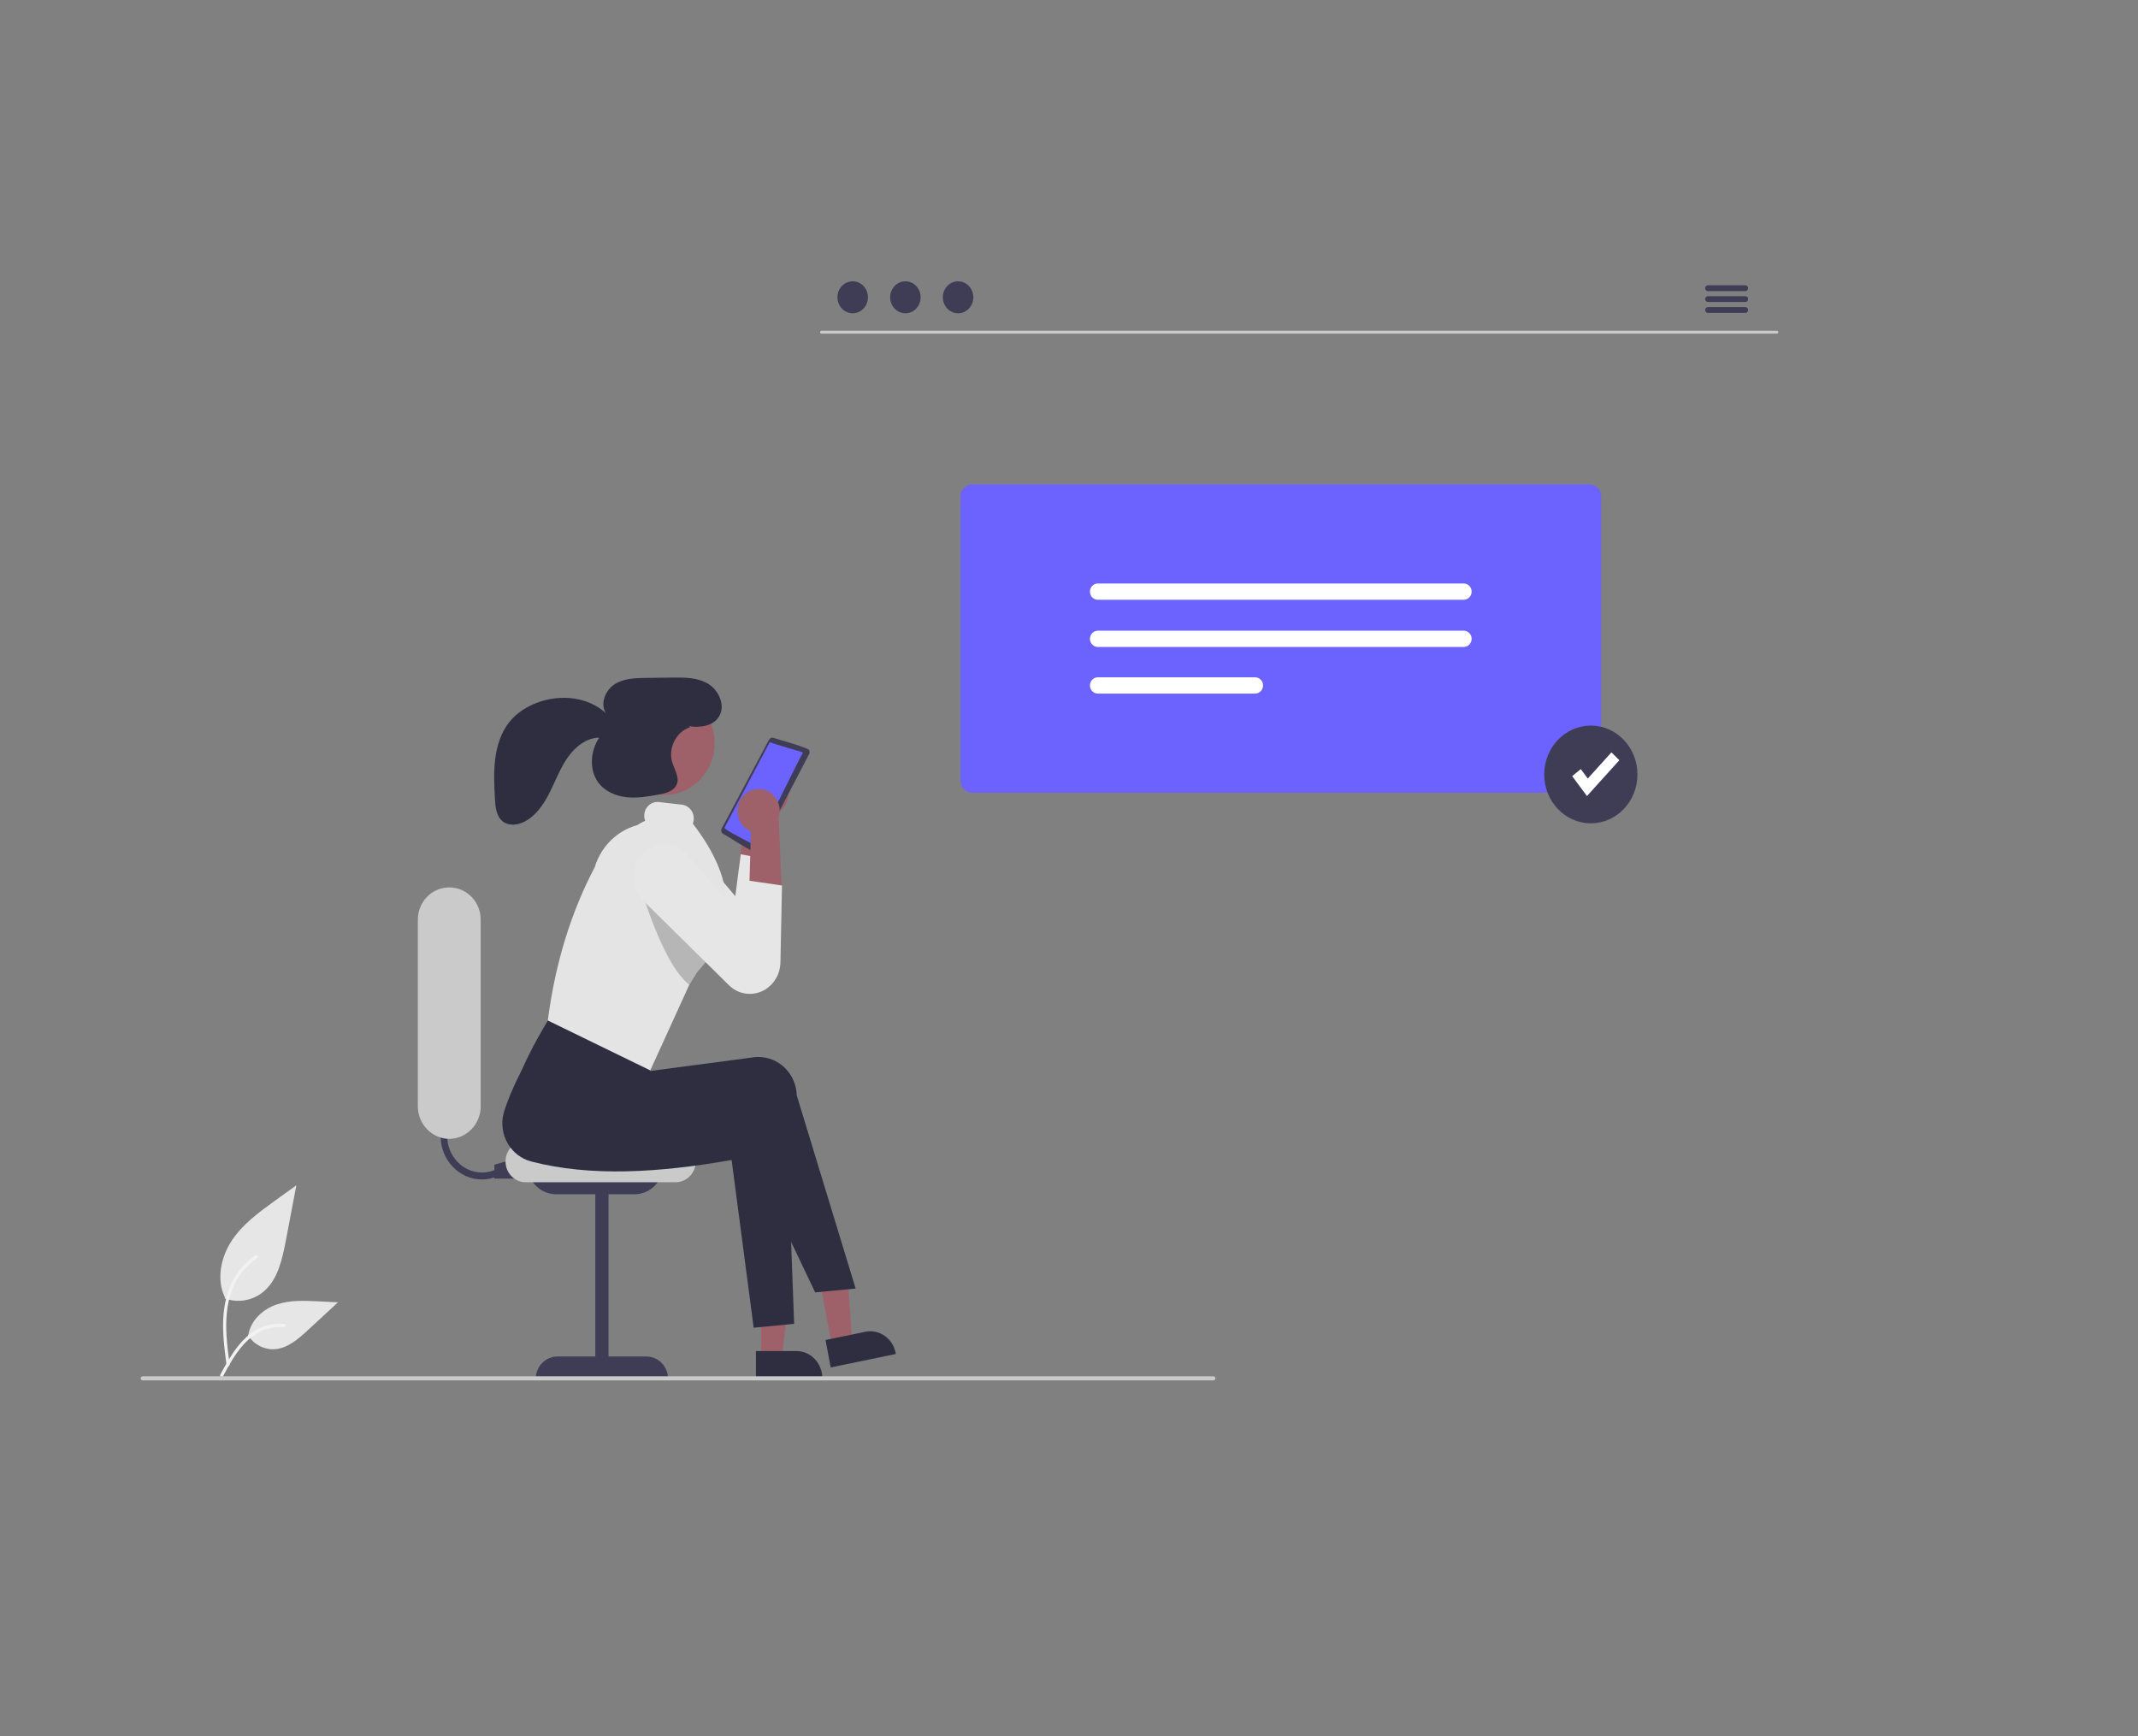 <svg width="1064" height="864" viewBox="0 0 1064 864" fill="none" xmlns="http://www.w3.org/2000/svg">
<rect x="0" y="0" width="1064" height="864" fill="#808080" stroke="none"/>
<g id="undraw_date_night_bda8 1">
<g id="undraw_work_from_anywhere_re_s2i6 1" clip-path="url(#clip0_0_1)">
<path id="leaf-2" d="M111.801 646.188C115.103 647.403 118.658 647.707 122.11 647.069C125.563 646.431 128.792 644.874 131.473 642.554C138.363 636.49 140.524 626.5 142.281 617.249C144.014 608.129 145.747 599.008 147.48 589.888L136.595 597.746C128.768 603.398 120.763 609.231 115.344 617.417C109.924 625.603 107.558 636.778 111.913 645.636" fill="#E6E6E6"/>
<path id="Vector" d="M112.731 679.314C111.629 670.9 110.497 662.377 111.269 653.873C111.956 646.32 114.153 638.942 118.627 632.894C120.991 629.699 123.881 626.954 127.167 624.78C128.02 624.215 128.806 625.634 127.956 626.196C122.261 629.989 117.88 635.531 115.44 642.031C112.716 649.298 112.278 657.22 112.748 664.94C113.032 669.608 113.633 674.246 114.24 678.878C114.289 679.086 114.26 679.305 114.158 679.492C114.057 679.679 113.891 679.82 113.693 679.887C113.594 679.915 113.489 679.922 113.387 679.908C113.284 679.894 113.186 679.859 113.096 679.806C113.007 679.753 112.929 679.682 112.866 679.597C112.803 679.513 112.757 679.417 112.731 679.314Z" fill="#F2F2F2"/>
<path id="leaf-1" d="M123.343 664.425C124.733 666.667 126.67 668.498 128.961 669.738C131.253 670.978 133.82 671.584 136.409 671.496C143.024 671.167 148.538 666.326 153.502 661.731L168.184 648.138L158.467 647.65C151.479 647.299 144.31 646.972 137.654 649.232C130.998 651.492 124.86 656.93 123.643 664.154" fill="#E6E6E6"/>
<path id="Vector_2" d="M109.618 684.151C114.92 674.313 121.071 663.379 132.061 659.884C135.113 658.916 138.32 658.569 141.501 658.862C142.503 658.953 142.253 660.573 141.253 660.482C135.909 660.022 130.577 661.501 126.188 664.662C121.94 667.693 118.633 671.908 115.833 676.378C114.119 679.115 112.583 681.969 111.047 684.819C110.556 685.73 109.121 685.073 109.618 684.151Z" fill="#F2F2F2"/>
<path id="Vector_3" d="M391.324 390.094C392.555 392.706 392.743 395.707 391.846 398.458C390.95 401.209 389.041 403.491 386.526 404.818C386.011 405.079 385.476 405.295 384.926 405.465L383.131 444.286L367.583 432.364L371.671 397.326C371.151 394.933 371.42 392.431 372.435 390.212C373.451 387.993 375.156 386.182 377.282 385.064C378.523 384.43 379.875 384.058 381.258 383.969C382.642 383.88 384.028 384.075 385.337 384.544C386.645 385.013 387.849 385.745 388.877 386.699C389.906 387.652 390.738 388.806 391.324 390.094Z" fill="#9E616A"/>
<path id="Vector_4" d="M414.048 669.807L424.099 667.725L421.223 626.083L406.388 629.155L414.048 669.807Z" fill="#9E616A"/>
<path id="Vector_5" d="M410.836 666.897L430.631 662.796L430.632 662.796C432.29 662.449 434 662.449 435.658 662.798C437.316 663.146 438.889 663.835 440.281 664.823C443.137 666.831 445.099 669.919 445.738 673.41L445.819 673.84L413.41 680.554L410.836 666.897Z" fill="#2F2E41"/>
<path id="Vector_6" d="M378.81 675.908H389.055L393.929 634.471H378.808L378.81 675.908Z" fill="#9E616A"/>
<path id="Vector_7" d="M376.196 672.401L396.374 672.4C398.07 672.398 399.75 672.747 401.312 673.426C402.874 674.104 404.287 675.098 405.466 676.349C407.895 678.895 409.248 682.32 409.233 685.883V686.321L376.197 686.322L376.196 672.401Z" fill="#2F2E41"/>
<path id="Vector_8" d="M239.858 586.994C228.485 586.988 219.271 577.316 219.276 565.391C219.277 562.516 219.827 559.669 220.895 557.011L223.927 558.357C222.133 562.768 222.093 567.725 223.817 572.166C225.541 576.606 228.892 580.178 233.151 582.117C235.22 583.033 237.445 583.516 239.698 583.54C241.951 583.563 244.185 583.126 246.271 582.253L247.493 585.46C245.07 586.476 242.476 586.997 239.858 586.994Z" fill="#3F3D56"/>
<path id="Vector_9" d="M271.555 586.562H246.033V579.656L266.615 573.613L271.555 586.562Z" fill="#3F3D56"/>
<path id="Vector_10" d="M262.498 579.656H330.007C330.048 583.506 328.597 587.214 325.972 589.966C323.348 592.718 319.765 594.288 316.012 594.331H276.494C272.741 594.288 269.158 592.718 266.534 589.966C263.909 587.214 262.457 583.506 262.498 579.656Z" fill="#3F3D56"/>
<path id="Vector_11" d="M336.373 588.387H261.454C258.814 588.327 256.302 587.21 254.455 585.274C252.609 583.337 251.575 580.737 251.575 578.028C251.575 575.32 252.609 572.719 254.455 570.783C256.302 568.846 258.814 567.729 261.454 567.669H336.373C339.013 567.729 341.525 568.846 343.371 570.783C345.218 572.719 346.252 575.32 346.252 578.028C346.252 580.737 345.218 583.337 343.371 585.274C341.525 587.21 339.013 588.327 336.373 588.387Z" fill="#CACACA"/>
<path id="Vector_12" d="M384.751 428.152L384.608 435.128L383.973 466.465C383.954 468.538 383.537 470.588 382.746 472.496C381.954 474.404 380.804 476.133 379.361 477.585C377.917 479.036 376.209 480.182 374.334 480.956C372.458 481.73 370.452 482.118 368.431 482.096C364.709 482.009 361.151 480.51 358.443 477.888L315.859 435.88C314.173 434.254 312.849 432.274 311.978 430.075C311.107 427.876 310.709 425.509 310.811 423.138C310.913 420.767 311.514 418.446 312.571 416.334C313.628 414.223 315.117 412.37 316.937 410.903C320.001 408.442 323.864 407.27 327.741 407.626C331.618 407.982 335.216 409.84 337.805 412.821L365.929 446.001L368.63 425.15L384.751 428.152Z" fill="#E6E6E6"/>
<path id="Vector_13" d="M395.21 658.856L375.077 660.776L364.096 577.296C327.899 583.682 293.75 585.727 264.212 578.003C259.363 576.689 255.212 573.472 252.657 569.045C250.103 564.618 249.348 559.338 250.558 554.346C250.673 553.856 250.806 553.371 250.957 552.891C254.492 541.828 260.72 529.973 268.011 517.805L316.511 536.037L318.341 543.713L370.073 536.846C372.572 536.54 375.106 536.744 377.528 537.446C379.95 538.149 382.213 539.336 384.186 540.94C386.158 542.544 387.802 544.532 389.022 546.79C390.242 549.048 391.014 551.532 391.294 554.098C391.364 554.674 391.409 555.252 391.431 555.833L395.21 658.856Z" fill="#2F2E41"/>
<path id="Vector_14" d="M425.817 641.277L405.685 643.196L369.182 566.623C332.984 573.008 298.835 575.054 269.298 567.329C264.449 566.016 260.298 562.798 257.743 558.371C255.188 553.945 254.434 548.665 255.644 543.672C255.759 543.182 255.892 542.697 256.042 542.217C259.578 531.155 265.806 519.3 273.096 507.132L329.375 511.989L323.427 533.039L375.158 526.173C377.658 525.867 380.192 526.07 382.614 526.773C385.036 527.476 387.298 528.663 389.271 530.267C391.244 531.87 392.888 533.858 394.108 536.117C395.328 538.375 396.1 540.859 396.38 543.424C396.449 544 396.495 544.579 396.516 545.159L425.817 641.277Z" fill="#2F2E41"/>
<path id="Vector_15" d="M330.958 395.594C344.604 395.594 355.666 383.995 355.666 369.687C355.666 355.379 344.604 343.779 330.958 343.779C317.313 343.779 306.251 355.379 306.251 369.687C306.251 383.995 317.313 395.594 330.958 395.594Z" fill="#9E616A"/>
<path id="Vector_16" d="M359.173 412.316C358.927 412.778 358.865 413.32 359.001 413.828C359.137 414.335 359.459 414.769 359.9 415.038C360.561 415.122 376.087 425.393 376.53 424.217C376.775 424.143 377.003 424.019 377.201 423.853C377.399 423.687 377.563 423.482 377.682 423.25L402.669 375.276C402.806 375.013 402.885 374.722 402.901 374.424C402.917 374.126 402.868 373.829 402.759 373.552C403.45 372.316 385.535 367.575 384.923 367.204C384.505 367.073 384.055 367.095 383.651 367.267C383.247 367.44 382.914 367.751 382.71 368.147L359.173 412.316Z" fill="#3F3D56"/>
<path id="Vector_17" d="M399.081 374.264C399.081 374.264 384.086 369.935 384.339 369.75C383.932 369.733 383.113 369.132 382.852 369.752L360.597 411.825C359.64 412.743 375.371 420.235 375.504 420.679C376.747 421.482 398.718 375.288 399.396 375.051C399.462 374.923 399.477 374.774 399.437 374.636C399.398 374.497 399.307 374.38 399.184 374.309C399.151 374.29 399.117 374.275 399.081 374.264Z" fill="#6C63FF"/>
<path id="Vector_18" d="M344.786 409.888C345.008 409.309 345.154 408.704 345.22 408.086C345.426 406.284 344.929 404.472 343.837 403.045C342.746 401.617 341.148 400.691 339.393 400.467L327.906 399.144C327.037 399.053 326.159 399.139 325.323 399.397C324.487 399.656 323.709 400.081 323.033 400.649C322.358 401.217 321.799 401.916 321.388 402.707C320.977 403.497 320.723 404.363 320.64 405.255C320.471 406.836 320.833 408.429 321.665 409.771C315.776 410.435 310.205 412.853 305.64 416.727C301.076 420.601 297.717 425.761 295.978 431.57C284.629 453.204 276.46 478.228 272.616 507.868L323.612 532.707L343.034 490.097L346.943 483.806C347.704 482.976 348.432 482.147 349.121 481.303C353.144 476.636 356.371 471.307 358.667 465.54C360.268 461.406 361.208 457.034 361.453 452.594C362.231 438.389 355.735 424.152 344.786 409.888Z" fill="#E4E4E4"/>
<path id="Vector_19" opacity="0.2" d="M358.667 465.539C356.371 471.307 353.144 476.636 349.121 481.303C348.432 482.147 347.704 482.976 346.943 483.807L343.034 490.097C328.627 479.02 316.953 435.405 316.953 435.405L333.209 432.162L358.667 465.539Z" fill="black"/>
<path id="Vector_20" d="M368.509 398.014C367.085 400.522 366.672 403.501 367.357 406.317C368.042 409.133 369.771 411.563 372.177 413.091C372.67 413.394 373.188 413.654 373.723 413.869L372.572 452.717L388.974 442.127L387.552 406.86C388.25 404.513 388.171 401.995 387.327 399.699C386.483 397.403 384.922 395.458 382.887 394.168C381.702 393.433 380.385 392.949 379.014 392.744C377.644 392.54 376.247 392.619 374.906 392.978C373.566 393.336 372.309 393.967 371.21 394.832C370.112 395.697 369.193 396.779 368.509 398.014Z" fill="#9E616A"/>
<path id="Vector_21" d="M371.131 438.053L389.168 440.684L388.392 478.996C388.347 481.729 387.622 484.405 386.285 486.769C384.947 489.134 383.043 491.108 380.752 492.505C377.953 494.194 374.695 494.904 371.469 494.528C368.243 494.152 365.223 492.711 362.865 490.422L320.281 448.41C317.285 445.494 315.492 441.512 315.27 437.283C315.049 433.053 316.416 428.897 319.091 425.669C320.415 424.062 322.04 422.744 323.869 421.794C325.699 420.843 327.696 420.279 329.742 420.136C331.788 419.992 333.842 420.271 335.781 420.957C337.72 421.643 339.505 422.721 341.029 424.128C341.45 424.514 341.85 424.923 342.228 425.353L370.347 458.532L371.131 438.053Z" fill="#E6E6E6"/>
<path id="Vector_22" d="M223.583 566.806C219.39 566.753 215.389 564.997 212.456 561.922C209.524 558.847 207.9 554.705 207.941 550.404V458.036C207.895 455.899 208.266 453.775 209.031 451.787C209.797 449.799 210.941 447.988 212.399 446.46C213.856 444.932 215.596 443.718 217.516 442.89C219.437 442.061 221.5 441.634 223.583 441.634C225.667 441.634 227.73 442.061 229.65 442.89C231.571 443.718 233.311 444.932 234.768 446.46C236.225 447.988 237.37 449.799 238.135 451.787C238.901 453.775 239.272 455.899 239.226 458.036V550.404C239.267 554.705 237.643 558.847 234.71 561.922C231.778 564.997 227.776 566.753 223.583 566.806Z" fill="#CACACA"/>
<path id="Vector_23" d="M321.775 675.1H302.839V590.545H296.253V675.1H277.318C274.448 675.132 271.708 676.333 269.701 678.438C267.694 680.542 266.584 683.378 266.615 686.322L332.477 686.322C332.509 683.378 331.399 680.542 329.392 678.438C327.385 676.333 324.645 675.132 321.775 675.1Z" fill="#3F3D56"/>
<path id="Vector_24" d="M352.446 340.329C347.167 337.143 340.741 337.135 334.65 337.215C330.237 337.273 325.824 337.33 321.412 337.388C316.055 337.458 310.401 337.614 305.838 340.556C301.275 343.499 298.51 350.28 301.523 354.924C292.563 346.761 279.144 345.471 267.913 349.498C262.417 351.469 257.216 354.668 253.483 359.334C249.428 364.403 247.317 370.93 246.468 377.486C245.62 384.042 245.951 390.696 246.284 397.303C246.493 401.457 246.953 406.143 250.07 408.716C252.946 411.089 257.161 410.731 260.502 409.162C266.327 406.426 270.354 400.693 273.364 394.791C276.374 388.89 278.669 382.544 282.417 377.127C286.166 371.71 291.82 367.179 298.203 367.101C293.863 373.558 293.071 382.942 297.606 389.249C300.868 393.784 306.311 396.139 311.698 396.737C317.085 397.335 322.507 396.385 327.849 395.437C331.465 394.796 335.719 393.617 336.916 389.982C338.09 386.417 335.573 382.816 334.496 379.218C332.418 372.273 336.682 363.972 343.356 361.97L342.812 361.419C348.338 362.227 354.957 361.478 357.9 356.507C361.112 351.08 357.725 343.514 352.446 340.329Z" fill="#2F2E41"/>
<path id="Vector_25" d="M884.31 166.05H408.819C408.635 166.047 408.459 165.969 408.329 165.834C408.2 165.698 408.128 165.516 408.128 165.327C408.128 165.137 408.2 164.955 408.329 164.82C408.459 164.685 408.635 164.607 408.819 164.603H884.31C884.495 164.607 884.671 164.685 884.8 164.82C884.929 164.955 885.002 165.137 885.002 165.327C885.002 165.516 884.929 165.698 884.8 165.834C884.671 165.969 884.495 166.047 884.31 166.05Z" fill="#CACACA"/>
<path id="dot-left" d="M424.353 155.92C428.545 155.92 431.944 152.356 431.944 147.96C431.944 143.564 428.545 140 424.353 140C420.16 140 416.761 143.564 416.761 147.96C416.761 152.356 420.16 155.92 424.353 155.92Z" fill="#3F3D56"/>
<path id="dot-middle" d="M450.577 155.92C454.769 155.92 458.168 152.356 458.168 147.96C458.168 143.564 454.769 140 450.577 140C446.384 140 442.986 143.564 442.986 147.96C442.986 152.356 446.384 155.92 450.577 155.92Z" fill="#3F3D56"/>
<path id="dot-right" d="M476.801 155.92C480.994 155.92 484.393 152.356 484.393 147.96C484.393 143.564 480.994 140 476.801 140C472.609 140 469.21 143.564 469.21 147.96C469.21 152.356 472.609 155.92 476.801 155.92Z" fill="#3F3D56"/>
<path id="Vector_26" d="M868.597 144.869H849.964C849.595 144.86 849.244 144.704 848.986 144.434C848.729 144.163 848.584 143.8 848.584 143.422C848.584 143.043 848.729 142.68 848.986 142.409C849.244 142.139 849.595 141.983 849.964 141.974H868.597C868.966 141.983 869.317 142.139 869.575 142.409C869.833 142.68 869.978 143.043 869.978 143.422C869.978 143.8 869.833 144.163 869.575 144.434C869.317 144.704 868.966 144.86 868.597 144.869Z" fill="#3F3D56"/>
<path id="Vector_27" d="M868.597 150.296H849.964C849.595 150.288 849.244 150.131 848.986 149.861C848.729 149.59 848.584 149.227 848.584 148.849C848.584 148.47 848.729 148.107 848.986 147.836C849.244 147.566 849.595 147.41 849.964 147.401H868.597C868.966 147.41 869.317 147.566 869.575 147.836C869.833 148.107 869.978 148.47 869.978 148.849C869.978 149.227 869.833 149.59 869.575 149.861C869.317 150.131 868.966 150.288 868.597 150.296Z" fill="#3F3D56"/>
<path id="Vector_28" d="M868.597 155.723H849.964C849.595 155.715 849.244 155.559 848.986 155.288C848.729 155.018 848.584 154.654 848.584 154.276C848.584 153.898 848.729 153.534 848.986 153.264C849.244 152.993 849.595 152.837 849.964 152.829H868.597C868.966 152.837 869.317 152.993 869.575 153.264C869.833 153.534 869.978 153.898 869.978 154.276C869.978 154.654 869.833 155.018 869.575 155.288C869.317 155.559 868.966 155.715 868.597 155.723Z" fill="#3F3D56"/>
<path id="Vector_29" d="M791.134 394.499H483.67C482.144 394.48 480.688 393.841 479.62 392.722C478.553 391.602 477.962 390.095 477.977 388.529V247.047C477.962 245.481 478.553 243.973 479.62 242.854C480.688 241.735 482.144 241.096 483.67 241.076H791.134C792.66 241.096 794.117 241.735 795.184 242.854C796.252 243.973 796.843 245.481 796.828 247.047V388.529C796.843 390.095 796.252 391.602 795.184 392.722C794.117 393.841 792.66 394.48 791.134 394.499Z" fill="#6C63FF"/>
<path id="text-line-1" d="M546.285 290.391C545.252 290.414 544.269 290.852 543.547 291.609C542.824 292.367 542.42 293.385 542.42 294.444C542.42 295.504 542.824 296.522 543.547 297.279C544.269 298.037 545.252 298.474 546.285 298.498H728.519C729.551 298.472 730.532 298.034 731.253 297.277C731.974 296.52 732.378 295.503 732.378 294.444C732.378 293.386 731.974 292.369 731.253 291.612C730.532 290.855 729.551 290.416 728.519 290.391L546.285 290.391Z" fill="white"/>
<path id="text-line-2" d="M546.285 313.877C545.254 313.902 544.272 314.34 543.551 315.098C542.83 315.855 542.427 316.872 542.427 317.93C542.427 318.989 542.83 320.005 543.551 320.763C544.272 321.52 545.254 321.958 546.285 321.984H728.519C729.551 321.958 730.532 321.52 731.253 320.763C731.974 320.005 732.378 318.989 732.378 317.93C732.378 316.872 731.974 315.855 731.253 315.098C730.532 314.34 729.551 313.902 728.519 313.877H546.285Z" fill="white"/>
<path id="text-line-3" d="M546.285 337.078C545.252 337.102 544.269 337.539 543.547 338.296C542.824 339.054 542.42 340.072 542.42 341.131C542.42 342.191 542.824 343.209 543.547 343.967C544.269 344.724 545.252 345.161 546.285 345.185H624.701C625.734 345.161 626.717 344.724 627.44 343.967C628.162 343.209 628.567 342.191 628.567 341.131C628.567 340.072 628.162 339.054 627.44 338.296C626.717 337.539 625.734 337.102 624.701 337.078H546.285Z" fill="white"/>
<path id="Vector_30" d="M791.7 409.745C804.509 409.745 814.893 398.857 814.893 385.426C814.893 371.995 804.509 361.106 791.7 361.106C778.891 361.106 768.507 371.995 768.507 385.426C768.507 398.857 778.891 409.745 791.7 409.745Z" fill="#3F3D56"/>
<path id="Vector_31" d="M789.766 396.179L782.405 386.255L786.686 382.763L790.171 387.462L801.946 374.43L805.884 378.341L789.766 396.179Z" fill="white"/>
<path id="Vector_32" d="M603.885 687H70.98C70.718 686.994 70.469 686.884 70.285 686.691C70.102 686.499 69.999 686.241 69.999 685.972C69.999 685.703 70.102 685.445 70.285 685.253C70.469 685.061 70.718 684.95 70.98 684.944H603.885C604.147 684.95 604.396 685.061 604.58 685.253C604.763 685.445 604.866 685.703 604.866 685.972C604.866 686.241 604.763 686.499 604.58 686.691C604.396 686.884 604.147 686.994 603.885 687Z" fill="#CACACA"/>
</g>
</g>
<defs>
<clipPath id="clip0_0_1">
<rect width="815" height="547" fill="white" transform="translate(70 140)"/>
</clipPath>
</defs>
</svg>
